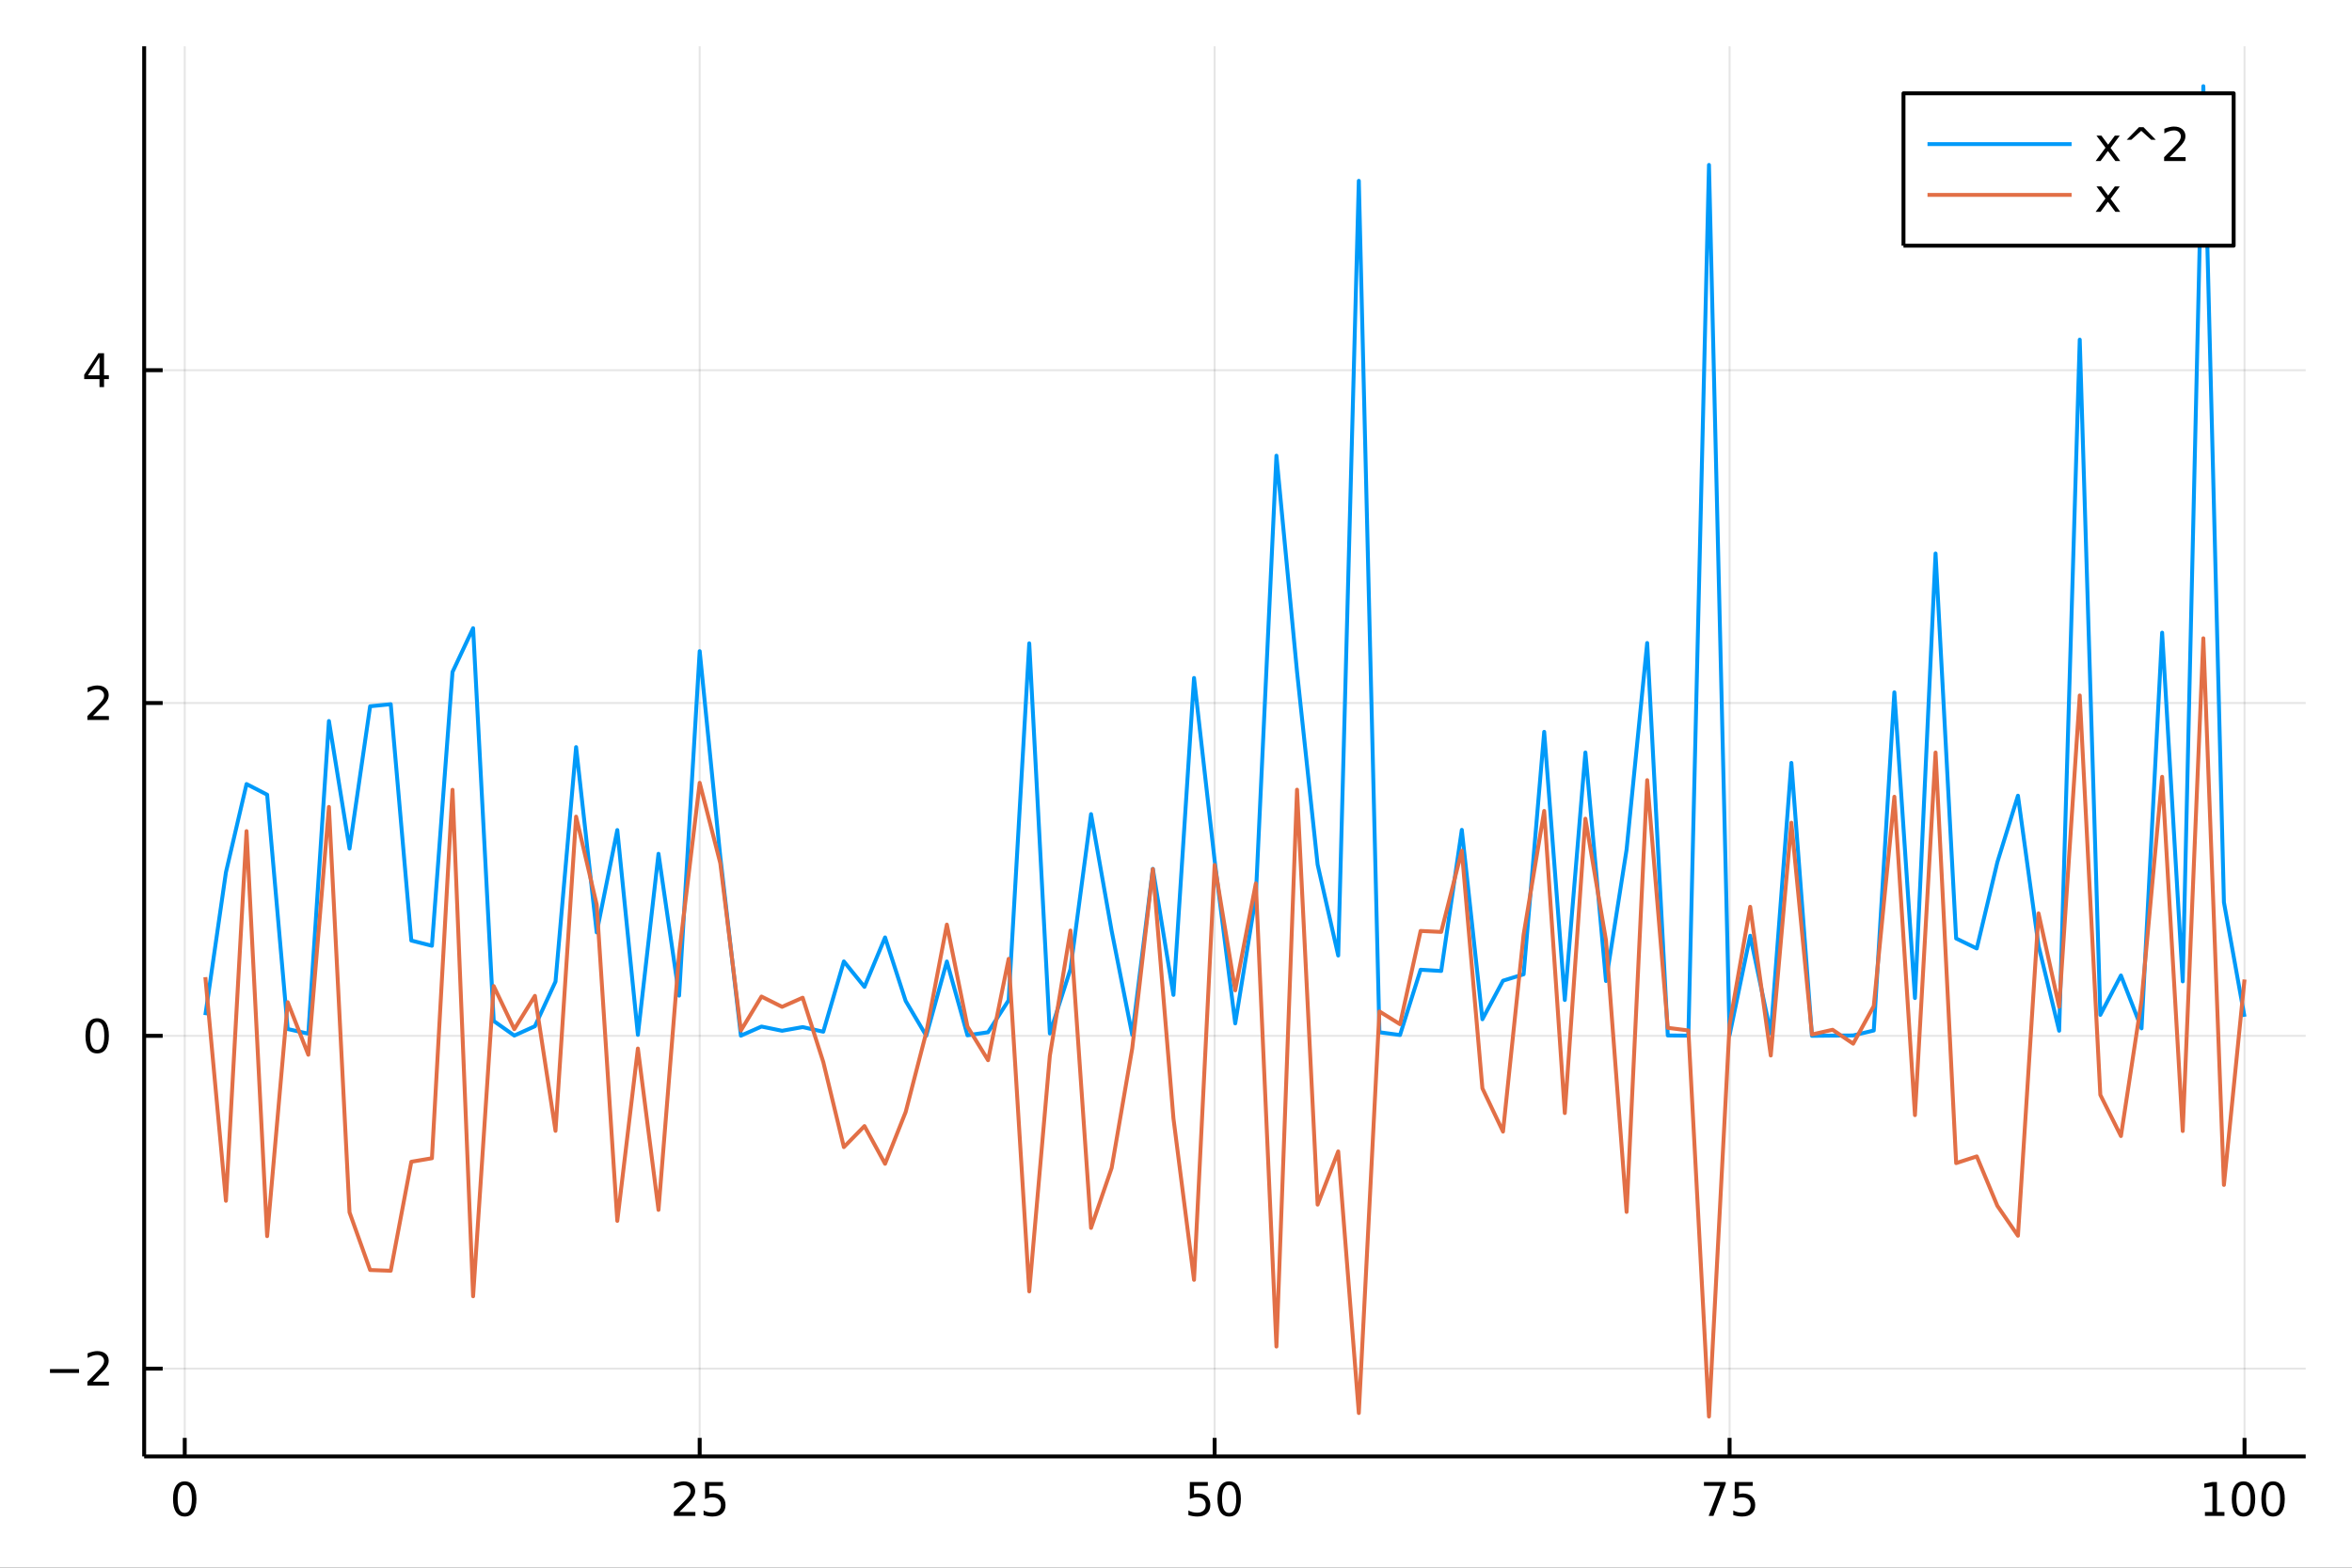 <?xml version="1.0" encoding="utf-8"?>
<svg xmlns="http://www.w3.org/2000/svg" xmlns:xlink="http://www.w3.org/1999/xlink" width="600" height="400" viewBox="0 0 2400 1600">
<rect x="0" y="0" width="2400" height="1600" fill="#333333" stroke="none"/>
<defs>
  <clipPath id="clip170">
    <rect x="0" y="0" width="2400" height="1600"/>
  </clipPath>
</defs>
<path clip-path="url(#clip170)" d="
M0 1600 L2400 1600 L2400 0 L0 0  Z
  " fill="#ffffff" fill-rule="evenodd" fill-opacity="1"/>
<defs>
  <clipPath id="clip171">
    <rect x="480" y="0" width="1681" height="1600"/>
  </clipPath>
</defs>
<path clip-path="url(#clip170)" d="
M147.108 1486.45 L2352.76 1486.45 L2352.76 47.244 L147.108 47.244  Z
  " fill="#ffffff" fill-rule="evenodd" fill-opacity="1"/>
<defs>
  <clipPath id="clip172">
    <rect x="147" y="47" width="2207" height="1440"/>
  </clipPath>
</defs>
<polyline clip-path="url(#clip172)" style="stroke:#000000; stroke-linecap:butt; stroke-linejoin:round; stroke-width:2; stroke-opacity:0.1; fill:none" points="
  188.513,1486.45 188.513,47.244 
  "/>
<polyline clip-path="url(#clip172)" style="stroke:#000000; stroke-linecap:butt; stroke-linejoin:round; stroke-width:2; stroke-opacity:0.1; fill:none" points="
  713.968,1486.45 713.968,47.244 
  "/>
<polyline clip-path="url(#clip172)" style="stroke:#000000; stroke-linecap:butt; stroke-linejoin:round; stroke-width:2; stroke-opacity:0.1; fill:none" points="
  1239.42,1486.45 1239.42,47.244 
  "/>
<polyline clip-path="url(#clip172)" style="stroke:#000000; stroke-linecap:butt; stroke-linejoin:round; stroke-width:2; stroke-opacity:0.1; fill:none" points="
  1764.88,1486.45 1764.88,47.244 
  "/>
<polyline clip-path="url(#clip172)" style="stroke:#000000; stroke-linecap:butt; stroke-linejoin:round; stroke-width:2; stroke-opacity:0.1; fill:none" points="
  2290.33,1486.45 2290.33,47.244 
  "/>
<polyline clip-path="url(#clip170)" style="stroke:#000000; stroke-linecap:butt; stroke-linejoin:round; stroke-width:4; stroke-opacity:1; fill:none" points="
  147.108,1486.45 2352.76,1486.45 
  "/>
<polyline clip-path="url(#clip170)" style="stroke:#000000; stroke-linecap:butt; stroke-linejoin:round; stroke-width:4; stroke-opacity:1; fill:none" points="
  188.513,1486.45 188.513,1467.55 
  "/>
<polyline clip-path="url(#clip170)" style="stroke:#000000; stroke-linecap:butt; stroke-linejoin:round; stroke-width:4; stroke-opacity:1; fill:none" points="
  713.968,1486.45 713.968,1467.55 
  "/>
<polyline clip-path="url(#clip170)" style="stroke:#000000; stroke-linecap:butt; stroke-linejoin:round; stroke-width:4; stroke-opacity:1; fill:none" points="
  1239.42,1486.45 1239.42,1467.55 
  "/>
<polyline clip-path="url(#clip170)" style="stroke:#000000; stroke-linecap:butt; stroke-linejoin:round; stroke-width:4; stroke-opacity:1; fill:none" points="
  1764.88,1486.45 1764.88,1467.55 
  "/>
<polyline clip-path="url(#clip170)" style="stroke:#000000; stroke-linecap:butt; stroke-linejoin:round; stroke-width:4; stroke-opacity:1; fill:none" points="
  2290.33,1486.45 2290.33,1467.55 
  "/>
<path clip-path="url(#clip170)" d="M188.513 1515.64 Q184.902 1515.64 183.074 1519.2 Q181.268 1522.75 181.268 1529.87 Q181.268 1536.98 183.074 1540.55 Q184.902 1544.09 188.513 1544.09 Q192.148 1544.09 193.953 1540.55 Q195.782 1536.98 195.782 1529.87 Q195.782 1522.75 193.953 1519.2 Q192.148 1515.64 188.513 1515.64 M188.513 1511.93 Q194.324 1511.93 197.379 1516.54 Q200.458 1521.12 200.458 1529.87 Q200.458 1538.6 197.379 1543.21 Q194.324 1547.79 188.513 1547.79 Q182.703 1547.79 179.625 1543.21 Q176.569 1538.6 176.569 1529.87 Q176.569 1521.12 179.625 1516.54 Q182.703 1511.93 188.513 1511.93 Z" fill="#000000" fill-rule="evenodd" fill-opacity="1" /><path clip-path="url(#clip170)" d="M693.239 1543.18 L709.558 1543.18 L709.558 1547.12 L687.614 1547.12 L687.614 1543.18 Q690.276 1540.43 694.859 1535.8 Q699.466 1531.15 700.646 1529.81 Q702.892 1527.28 703.771 1525.55 Q704.674 1523.79 704.674 1522.1 Q704.674 1519.34 702.73 1517.61 Q700.808 1515.87 697.707 1515.87 Q695.507 1515.87 693.054 1516.63 Q690.623 1517.4 687.845 1518.95 L687.845 1514.23 Q690.67 1513.09 693.123 1512.51 Q695.577 1511.93 697.614 1511.93 Q702.984 1511.93 706.179 1514.62 Q709.373 1517.31 709.373 1521.8 Q709.373 1523.93 708.563 1525.85 Q707.776 1527.74 705.669 1530.34 Q705.091 1531.01 701.989 1534.23 Q698.887 1537.42 693.239 1543.18 Z" fill="#000000" fill-rule="evenodd" fill-opacity="1" /><path clip-path="url(#clip170)" d="M719.419 1512.56 L737.776 1512.56 L737.776 1516.5 L723.702 1516.5 L723.702 1524.97 Q724.72 1524.62 725.739 1524.46 Q726.757 1524.27 727.776 1524.27 Q733.563 1524.27 736.942 1527.44 Q740.322 1530.62 740.322 1536.03 Q740.322 1541.61 736.85 1544.71 Q733.378 1547.79 727.058 1547.79 Q724.882 1547.79 722.614 1547.42 Q720.368 1547.05 717.961 1546.31 L717.961 1541.61 Q720.044 1542.74 722.267 1543.3 Q724.489 1543.86 726.966 1543.86 Q730.97 1543.86 733.308 1541.75 Q735.646 1539.64 735.646 1536.03 Q735.646 1532.42 733.308 1530.31 Q730.97 1528.21 726.966 1528.21 Q725.091 1528.21 723.216 1528.62 Q721.364 1529.04 719.419 1529.92 L719.419 1512.56 Z" fill="#000000" fill-rule="evenodd" fill-opacity="1" /><path clip-path="url(#clip170)" d="M1214.12 1512.56 L1232.48 1512.56 L1232.48 1516.5 L1218.4 1516.5 L1218.4 1524.97 Q1219.42 1524.62 1220.44 1524.46 Q1221.46 1524.27 1222.48 1524.27 Q1228.27 1524.27 1231.64 1527.44 Q1235.02 1530.62 1235.02 1536.03 Q1235.02 1541.61 1231.55 1544.71 Q1228.08 1547.79 1221.76 1547.79 Q1219.58 1547.79 1217.32 1547.42 Q1215.07 1547.05 1212.66 1546.31 L1212.66 1541.61 Q1214.75 1542.74 1216.97 1543.3 Q1219.19 1543.86 1221.67 1543.86 Q1225.67 1543.86 1228.01 1541.75 Q1230.35 1539.64 1230.35 1536.03 Q1230.35 1532.42 1228.01 1530.31 Q1225.67 1528.21 1221.67 1528.21 Q1219.79 1528.21 1217.92 1528.62 Q1216.07 1529.04 1214.12 1529.92 L1214.12 1512.56 Z" fill="#000000" fill-rule="evenodd" fill-opacity="1" /><path clip-path="url(#clip170)" d="M1254.24 1515.64 Q1250.63 1515.64 1248.8 1519.2 Q1246.99 1522.75 1246.99 1529.87 Q1246.99 1536.98 1248.8 1540.55 Q1250.63 1544.09 1254.24 1544.09 Q1257.87 1544.09 1259.68 1540.55 Q1261.51 1536.98 1261.51 1529.87 Q1261.51 1522.75 1259.68 1519.2 Q1257.87 1515.64 1254.24 1515.64 M1254.24 1511.93 Q1260.05 1511.93 1263.1 1516.54 Q1266.18 1521.12 1266.18 1529.87 Q1266.18 1538.6 1263.1 1543.21 Q1260.05 1547.79 1254.24 1547.79 Q1248.43 1547.79 1245.35 1543.21 Q1242.29 1538.6 1242.29 1529.87 Q1242.29 1521.12 1245.35 1516.54 Q1248.43 1511.93 1254.24 1511.93 Z" fill="#000000" fill-rule="evenodd" fill-opacity="1" /><path clip-path="url(#clip170)" d="M1738.73 1512.56 L1760.95 1512.56 L1760.95 1514.55 L1748.41 1547.12 L1743.52 1547.12 L1755.33 1516.5 L1738.73 1516.5 L1738.73 1512.56 Z" fill="#000000" fill-rule="evenodd" fill-opacity="1" /><path clip-path="url(#clip170)" d="M1770.12 1512.56 L1788.48 1512.56 L1788.48 1516.5 L1774.4 1516.5 L1774.4 1524.97 Q1775.42 1524.62 1776.44 1524.46 Q1777.46 1524.27 1778.48 1524.27 Q1784.26 1524.27 1787.64 1527.44 Q1791.02 1530.62 1791.02 1536.03 Q1791.02 1541.61 1787.55 1544.71 Q1784.08 1547.79 1777.76 1547.79 Q1775.58 1547.79 1773.31 1547.42 Q1771.07 1547.05 1768.66 1546.31 L1768.66 1541.61 Q1770.75 1542.74 1772.97 1543.3 Q1775.19 1543.86 1777.67 1543.86 Q1781.67 1543.86 1784.01 1541.75 Q1786.35 1539.64 1786.35 1536.03 Q1786.35 1532.42 1784.01 1530.31 Q1781.67 1528.21 1777.67 1528.21 Q1775.79 1528.21 1773.92 1528.62 Q1772.06 1529.04 1770.12 1529.92 L1770.12 1512.56 Z" fill="#000000" fill-rule="evenodd" fill-opacity="1" /><path clip-path="url(#clip170)" d="M2249.94 1543.18 L2257.58 1543.18 L2257.58 1516.82 L2249.27 1518.49 L2249.27 1514.23 L2257.53 1512.56 L2262.21 1512.56 L2262.21 1543.18 L2269.85 1543.18 L2269.85 1547.12 L2249.94 1547.12 L2249.94 1543.18 Z" fill="#000000" fill-rule="evenodd" fill-opacity="1" /><path clip-path="url(#clip170)" d="M2289.29 1515.64 Q2285.68 1515.64 2283.85 1519.2 Q2282.04 1522.75 2282.04 1529.87 Q2282.04 1536.98 2283.85 1540.55 Q2285.68 1544.09 2289.29 1544.09 Q2292.92 1544.09 2294.73 1540.55 Q2296.56 1536.98 2296.56 1529.87 Q2296.56 1522.75 2294.73 1519.2 Q2292.92 1515.64 2289.29 1515.64 M2289.29 1511.93 Q2295.1 1511.93 2298.16 1516.54 Q2301.23 1521.12 2301.23 1529.87 Q2301.23 1538.6 2298.16 1543.21 Q2295.1 1547.79 2289.29 1547.79 Q2283.48 1547.79 2280.4 1543.21 Q2277.35 1538.6 2277.35 1529.87 Q2277.35 1521.12 2280.4 1516.54 Q2283.48 1511.93 2289.29 1511.93 Z" fill="#000000" fill-rule="evenodd" fill-opacity="1" /><path clip-path="url(#clip170)" d="M2319.45 1515.64 Q2315.84 1515.64 2314.01 1519.2 Q2312.21 1522.75 2312.21 1529.87 Q2312.21 1536.98 2314.01 1540.55 Q2315.84 1544.09 2319.45 1544.09 Q2323.09 1544.09 2324.89 1540.55 Q2326.72 1536.98 2326.72 1529.87 Q2326.72 1522.75 2324.89 1519.2 Q2323.09 1515.64 2319.45 1515.64 M2319.45 1511.93 Q2325.26 1511.93 2328.32 1516.54 Q2331.4 1521.12 2331.4 1529.87 Q2331.4 1538.6 2328.32 1543.21 Q2325.26 1547.79 2319.45 1547.79 Q2313.64 1547.79 2310.56 1543.21 Q2307.51 1538.6 2307.51 1529.87 Q2307.51 1521.12 2310.56 1516.54 Q2313.64 1511.93 2319.45 1511.93 Z" fill="#000000" fill-rule="evenodd" fill-opacity="1" /><polyline clip-path="url(#clip172)" style="stroke:#000000; stroke-linecap:butt; stroke-linejoin:round; stroke-width:2; stroke-opacity:0.1; fill:none" points="
  147.108,1396.86 2352.76,1396.86 
  "/>
<polyline clip-path="url(#clip172)" style="stroke:#000000; stroke-linecap:butt; stroke-linejoin:round; stroke-width:2; stroke-opacity:0.1; fill:none" points="
  147.108,1057.18 2352.76,1057.18 
  "/>
<polyline clip-path="url(#clip172)" style="stroke:#000000; stroke-linecap:butt; stroke-linejoin:round; stroke-width:2; stroke-opacity:0.1; fill:none" points="
  147.108,717.498 2352.76,717.498 
  "/>
<polyline clip-path="url(#clip172)" style="stroke:#000000; stroke-linecap:butt; stroke-linejoin:round; stroke-width:2; stroke-opacity:0.1; fill:none" points="
  147.108,377.818 2352.76,377.818 
  "/>
<polyline clip-path="url(#clip170)" style="stroke:#000000; stroke-linecap:butt; stroke-linejoin:round; stroke-width:4; stroke-opacity:1; fill:none" points="
  147.108,1486.45 147.108,47.244 
  "/>
<polyline clip-path="url(#clip170)" style="stroke:#000000; stroke-linecap:butt; stroke-linejoin:round; stroke-width:4; stroke-opacity:1; fill:none" points="
  147.108,1396.86 166.005,1396.86 
  "/>
<polyline clip-path="url(#clip170)" style="stroke:#000000; stroke-linecap:butt; stroke-linejoin:round; stroke-width:4; stroke-opacity:1; fill:none" points="
  147.108,1057.18 166.005,1057.18 
  "/>
<polyline clip-path="url(#clip170)" style="stroke:#000000; stroke-linecap:butt; stroke-linejoin:round; stroke-width:4; stroke-opacity:1; fill:none" points="
  147.108,717.498 166.005,717.498 
  "/>
<polyline clip-path="url(#clip170)" style="stroke:#000000; stroke-linecap:butt; stroke-linejoin:round; stroke-width:4; stroke-opacity:1; fill:none" points="
  147.108,377.818 166.005,377.818 
  "/>
<path clip-path="url(#clip170)" d="M50.992 1397.31 L80.668 1397.31 L80.668 1401.24 L50.992 1401.24 L50.992 1397.31 Z" fill="#000000" fill-rule="evenodd" fill-opacity="1" /><path clip-path="url(#clip170)" d="M94.788 1410.2 L111.108 1410.2 L111.108 1414.14 L89.163 1414.14 L89.163 1410.2 Q91.825 1407.45 96.409 1402.82 Q101.015 1398.16 102.196 1396.82 Q104.441 1394.3 105.321 1392.56 Q106.223 1390.8 106.223 1389.11 Q106.223 1386.36 104.279 1384.62 Q102.358 1382.89 99.256 1382.89 Q97.057 1382.89 94.603 1383.65 Q92.172 1384.41 89.395 1385.97 L89.395 1381.24 Q92.219 1380.11 94.672 1379.53 Q97.126 1378.95 99.163 1378.95 Q104.534 1378.95 107.728 1381.64 Q110.922 1384.32 110.922 1388.81 Q110.922 1390.94 110.112 1392.86 Q109.325 1394.76 107.219 1397.35 Q106.64 1398.03 103.538 1401.24 Q100.436 1404.44 94.788 1410.2 Z" fill="#000000" fill-rule="evenodd" fill-opacity="1" /><path clip-path="url(#clip170)" d="M99.163 1042.98 Q95.552 1042.98 93.723 1046.54 Q91.918 1050.08 91.918 1057.21 Q91.918 1064.32 93.723 1067.88 Q95.552 1071.42 99.163 1071.42 Q102.797 1071.42 104.603 1067.88 Q106.432 1064.32 106.432 1057.21 Q106.432 1050.08 104.603 1046.54 Q102.797 1042.98 99.163 1042.98 M99.163 1039.27 Q104.973 1039.27 108.029 1043.88 Q111.108 1048.46 111.108 1057.21 Q111.108 1065.94 108.029 1070.55 Q104.973 1075.13 99.163 1075.13 Q93.353 1075.13 90.274 1070.55 Q87.219 1065.94 87.219 1057.21 Q87.219 1048.46 90.274 1043.88 Q93.353 1039.27 99.163 1039.27 Z" fill="#000000" fill-rule="evenodd" fill-opacity="1" /><path clip-path="url(#clip170)" d="M94.788 730.843 L111.108 730.843 L111.108 734.778 L89.163 734.778 L89.163 730.843 Q91.825 728.088 96.409 723.458 Q101.015 718.806 102.196 717.463 Q104.441 714.94 105.321 713.204 Q106.223 711.445 106.223 709.755 Q106.223 707 104.279 705.264 Q102.358 703.528 99.256 703.528 Q97.057 703.528 94.603 704.292 Q92.172 705.056 89.395 706.607 L89.395 701.884 Q92.219 700.75 94.672 700.171 Q97.126 699.593 99.163 699.593 Q104.534 699.593 107.728 702.278 Q110.922 704.963 110.922 709.454 Q110.922 711.583 110.112 713.505 Q109.325 715.403 107.219 717.995 Q106.64 718.667 103.538 721.884 Q100.436 725.079 94.788 730.843 Z" fill="#000000" fill-rule="evenodd" fill-opacity="1" /><path clip-path="url(#clip170)" d="M101.524 364.612 L89.719 383.061 L101.524 383.061 L101.524 364.612 M100.297 360.538 L106.177 360.538 L106.177 383.061 L111.108 383.061 L111.108 386.95 L106.177 386.95 L106.177 395.098 L101.524 395.098 L101.524 386.95 L85.922 386.95 L85.922 382.436 L100.297 360.538 Z" fill="#000000" fill-rule="evenodd" fill-opacity="1" /><polyline clip-path="url(#clip172)" style="stroke:#009af9; stroke-linecap:butt; stroke-linejoin:round; stroke-width:4; stroke-opacity:1; fill:none" points="
  209.532,1036.05 230.55,890.251 251.568,800.218 272.586,811.066 293.604,1050.24 314.622,1054.98 335.641,735.875 356.659,866.088 377.677,720.828 398.695,718.735 
  419.713,959.925 440.732,965.247 461.75,685.85 482.768,641.128 503.786,1042.01 524.804,1056.9 545.823,1047.38 566.841,1001.82 587.859,762.509 608.877,951.643 
  629.895,847.15 650.913,1056.19 671.932,871.393 692.95,1016.16 713.968,664.582 734.986,874.362 756.004,1057.01 777.023,1047.71 798.041,1052.02 819.059,1048.26 
  840.077,1052.98 861.095,981.243 882.113,1007.22 903.132,956.758 924.15,1021.6 945.168,1057.11 966.186,981.311 987.204,1056.65 1008.22,1053.53 1029.24,1020.83 
  1050.26,656.638 1071.28,1054.76 1092.3,989.181 1113.31,830.884 1134.33,950.04 1155.35,1056.22 1176.37,886.736 1197.39,1015.41 1218.4,691.945 1239.42,878.133 
  1260.44,1044.49 1281.46,914.757 1302.48,465.08 1323.5,685.517 1344.51,882.424 1365.53,975.226 1386.55,184.551 1407.57,1053.53 1428.59,1056.35 1449.6,989.716 
  1470.62,990.973 1491.64,846.961 1512.66,1040.28 1533.68,1000.92 1554.7,994.372 1575.71,746.919 1596.73,1020.6 1617.75,767.988 1638.77,1001.24 1659.79,867.05 
  1680.8,656.278 1701.82,1056.79 1722.84,1057 1743.86,168.327 1764.88,1056.43 1785.9,955.043 1806.91,1054.8 1827.93,778.62 1848.95,1057.17 1869.97,1056.95 
  1890.99,1056.8 1912,1051.75 1933.02,706.625 1954.04,1018.61 1975.06,564.935 1996.08,957.806 2017.1,968.011 2038.11,880.001 2059.13,812.096 2080.15,965.254 
  2101.17,1052 2122.19,346.651 2143.2,1035.79 2164.22,995.564 2185.24,1049.58 2206.26,645.713 2227.28,1001.62 2248.3,87.976 2269.31,920.809 2290.33,1037.71 
  
  "/>
<polyline clip-path="url(#clip172)" style="stroke:#e26f46; stroke-linecap:butt; stroke-linejoin:round; stroke-width:4; stroke-opacity:1; fill:none" points="
  209.532,997.28 230.55,1225.55 251.568,848.271 272.586,1261.63 293.604,1022.86 314.622,1076.5 335.641,823.575 356.659,1237.33 377.677,1296.19 398.695,1296.93 
  419.713,1185.7 440.732,1182.13 461.75,806.048 482.768,1323 503.786,1006.41 524.804,1050.37 545.823,1016.39 566.841,1154.14 587.859,833.467 608.877,923.297 
  629.895,1246.04 650.913,1070.15 671.932,1234.81 692.95,973.714 713.968,798.956 734.986,880.969 756.004,1051.79 777.023,1017.09 798.041,1027.58 819.059,1018.27 
  840.077,1083.88 861.095,1170.74 882.113,1149.29 903.132,1187.77 924.15,1134.91 945.168,1053.71 966.186,943.665 987.204,1047.73 1008.22,1082.07 1029.24,978.606 
  1050.26,1318 1071.28,1077.44 1092.3,949.713 1113.31,1253.22 1134.33,1192.07 1155.35,1069.94 1176.37,887.037 1197.39,1141.41 1218.4,1306.24 1239.42,882.796 
  1260.44,1010.75 1281.46,901.65 1302.48,1374.29 1323.5,805.935 1344.51,1229.46 1365.53,1175.15 1386.55,1442.15 1407.57,1032.28 1428.59,1045.3 1449.6,950.137 
  1470.62,951.139 1491.64,868.225 1512.66,1110.76 1533.68,1154.92 1554.7,953.897 1575.71,827.625 1596.73,1135.99 1617.75,835.556 1638.77,959.709 1659.79,1236.87 
  1680.8,796.239 1701.82,1049.02 1722.84,1051.68 1743.86,1445.72 1764.88,1045.89 1785.9,925.471 1806.91,1077.27 1827.93,839.669 1848.95,1055.81 1869.97,1050.99 
  1890.99,1065.19 1912,1026.81 1933.02,813.174 1954.04,1138.11 1975.06,768.037 1996.08,1187.09 2017.1,1180.24 2038.11,1230.65 2059.13,1261.2 2080.15,932.228 
  2101.17,1027.51 2122.19,709.793 2143.2,1117.44 2164.22,1159.47 2185.24,1021.25 2206.26,792.823 2227.28,1154.32 2248.3,651.457 2269.31,1209.36 2290.33,999.679 
  
  "/>
<path clip-path="url(#clip170)" d="
M1942.33 250.738 L2279.23 250.738 L2279.23 95.218 L1942.33 95.218  Z
  " fill="#ffffff" fill-rule="evenodd" fill-opacity="1"/>
<polyline clip-path="url(#clip170)" style="stroke:#000000; stroke-linecap:butt; stroke-linejoin:round; stroke-width:4; stroke-opacity:1; fill:none" points="
  1942.33,250.738 2279.23,250.738 2279.23,95.218 1942.33,95.218 1942.33,250.738 
  "/>
<polyline clip-path="url(#clip170)" style="stroke:#009af9; stroke-linecap:butt; stroke-linejoin:round; stroke-width:4; stroke-opacity:1; fill:none" points="
  1966.84,147.058 2113.88,147.058 
  "/>
<path clip-path="url(#clip170)" d="M2163.04 138.412 L2153.67 151.027 L2163.53 164.338 L2158.51 164.338 L2150.96 154.152 L2143.41 164.338 L2138.39 164.338 L2148.46 150.773 L2139.25 138.412 L2144.27 138.412 L2151.15 147.648 L2158.02 138.412 L2163.04 138.412 Z" fill="#000000" fill-rule="evenodd" fill-opacity="1" /><path clip-path="url(#clip170)" d="M2187.21 129.778 L2199.78 142.671 L2195.13 142.671 L2184.94 133.528 L2174.76 142.671 L2170.1 142.671 L2182.67 129.778 L2187.21 129.778 Z" fill="#000000" fill-rule="evenodd" fill-opacity="1" /><path clip-path="url(#clip170)" d="M2213.9 160.402 L2230.22 160.402 L2230.22 164.338 L2208.28 164.338 L2208.28 160.402 Q2210.94 157.648 2215.52 153.018 Q2220.13 148.365 2221.31 147.023 Q2223.55 144.5 2224.43 142.764 Q2225.34 141.004 2225.34 139.315 Q2225.34 136.56 2223.39 134.824 Q2221.47 133.088 2218.37 133.088 Q2216.17 133.088 2213.72 133.852 Q2211.28 134.615 2208.51 136.166 L2208.51 131.444 Q2211.33 130.31 2213.78 129.731 Q2216.24 129.153 2218.28 129.153 Q2223.65 129.153 2226.84 131.838 Q2230.03 134.523 2230.03 139.014 Q2230.03 141.143 2229.22 143.065 Q2228.44 144.963 2226.33 147.555 Q2225.75 148.227 2222.65 151.444 Q2219.55 154.639 2213.9 160.402 Z" fill="#000000" fill-rule="evenodd" fill-opacity="1" /><polyline clip-path="url(#clip170)" style="stroke:#e26f46; stroke-linecap:butt; stroke-linejoin:round; stroke-width:4; stroke-opacity:1; fill:none" points="
  1966.84,198.898 2113.88,198.898 
  "/>
<path clip-path="url(#clip170)" d="M2163.04 190.252 L2153.67 202.867 L2163.53 216.178 L2158.51 216.178 L2150.96 205.992 L2143.41 216.178 L2138.39 216.178 L2148.46 202.613 L2139.25 190.252 L2144.27 190.252 L2151.15 199.488 L2158.02 190.252 L2163.04 190.252 Z" fill="#000000" fill-rule="evenodd" fill-opacity="1" /></svg>
